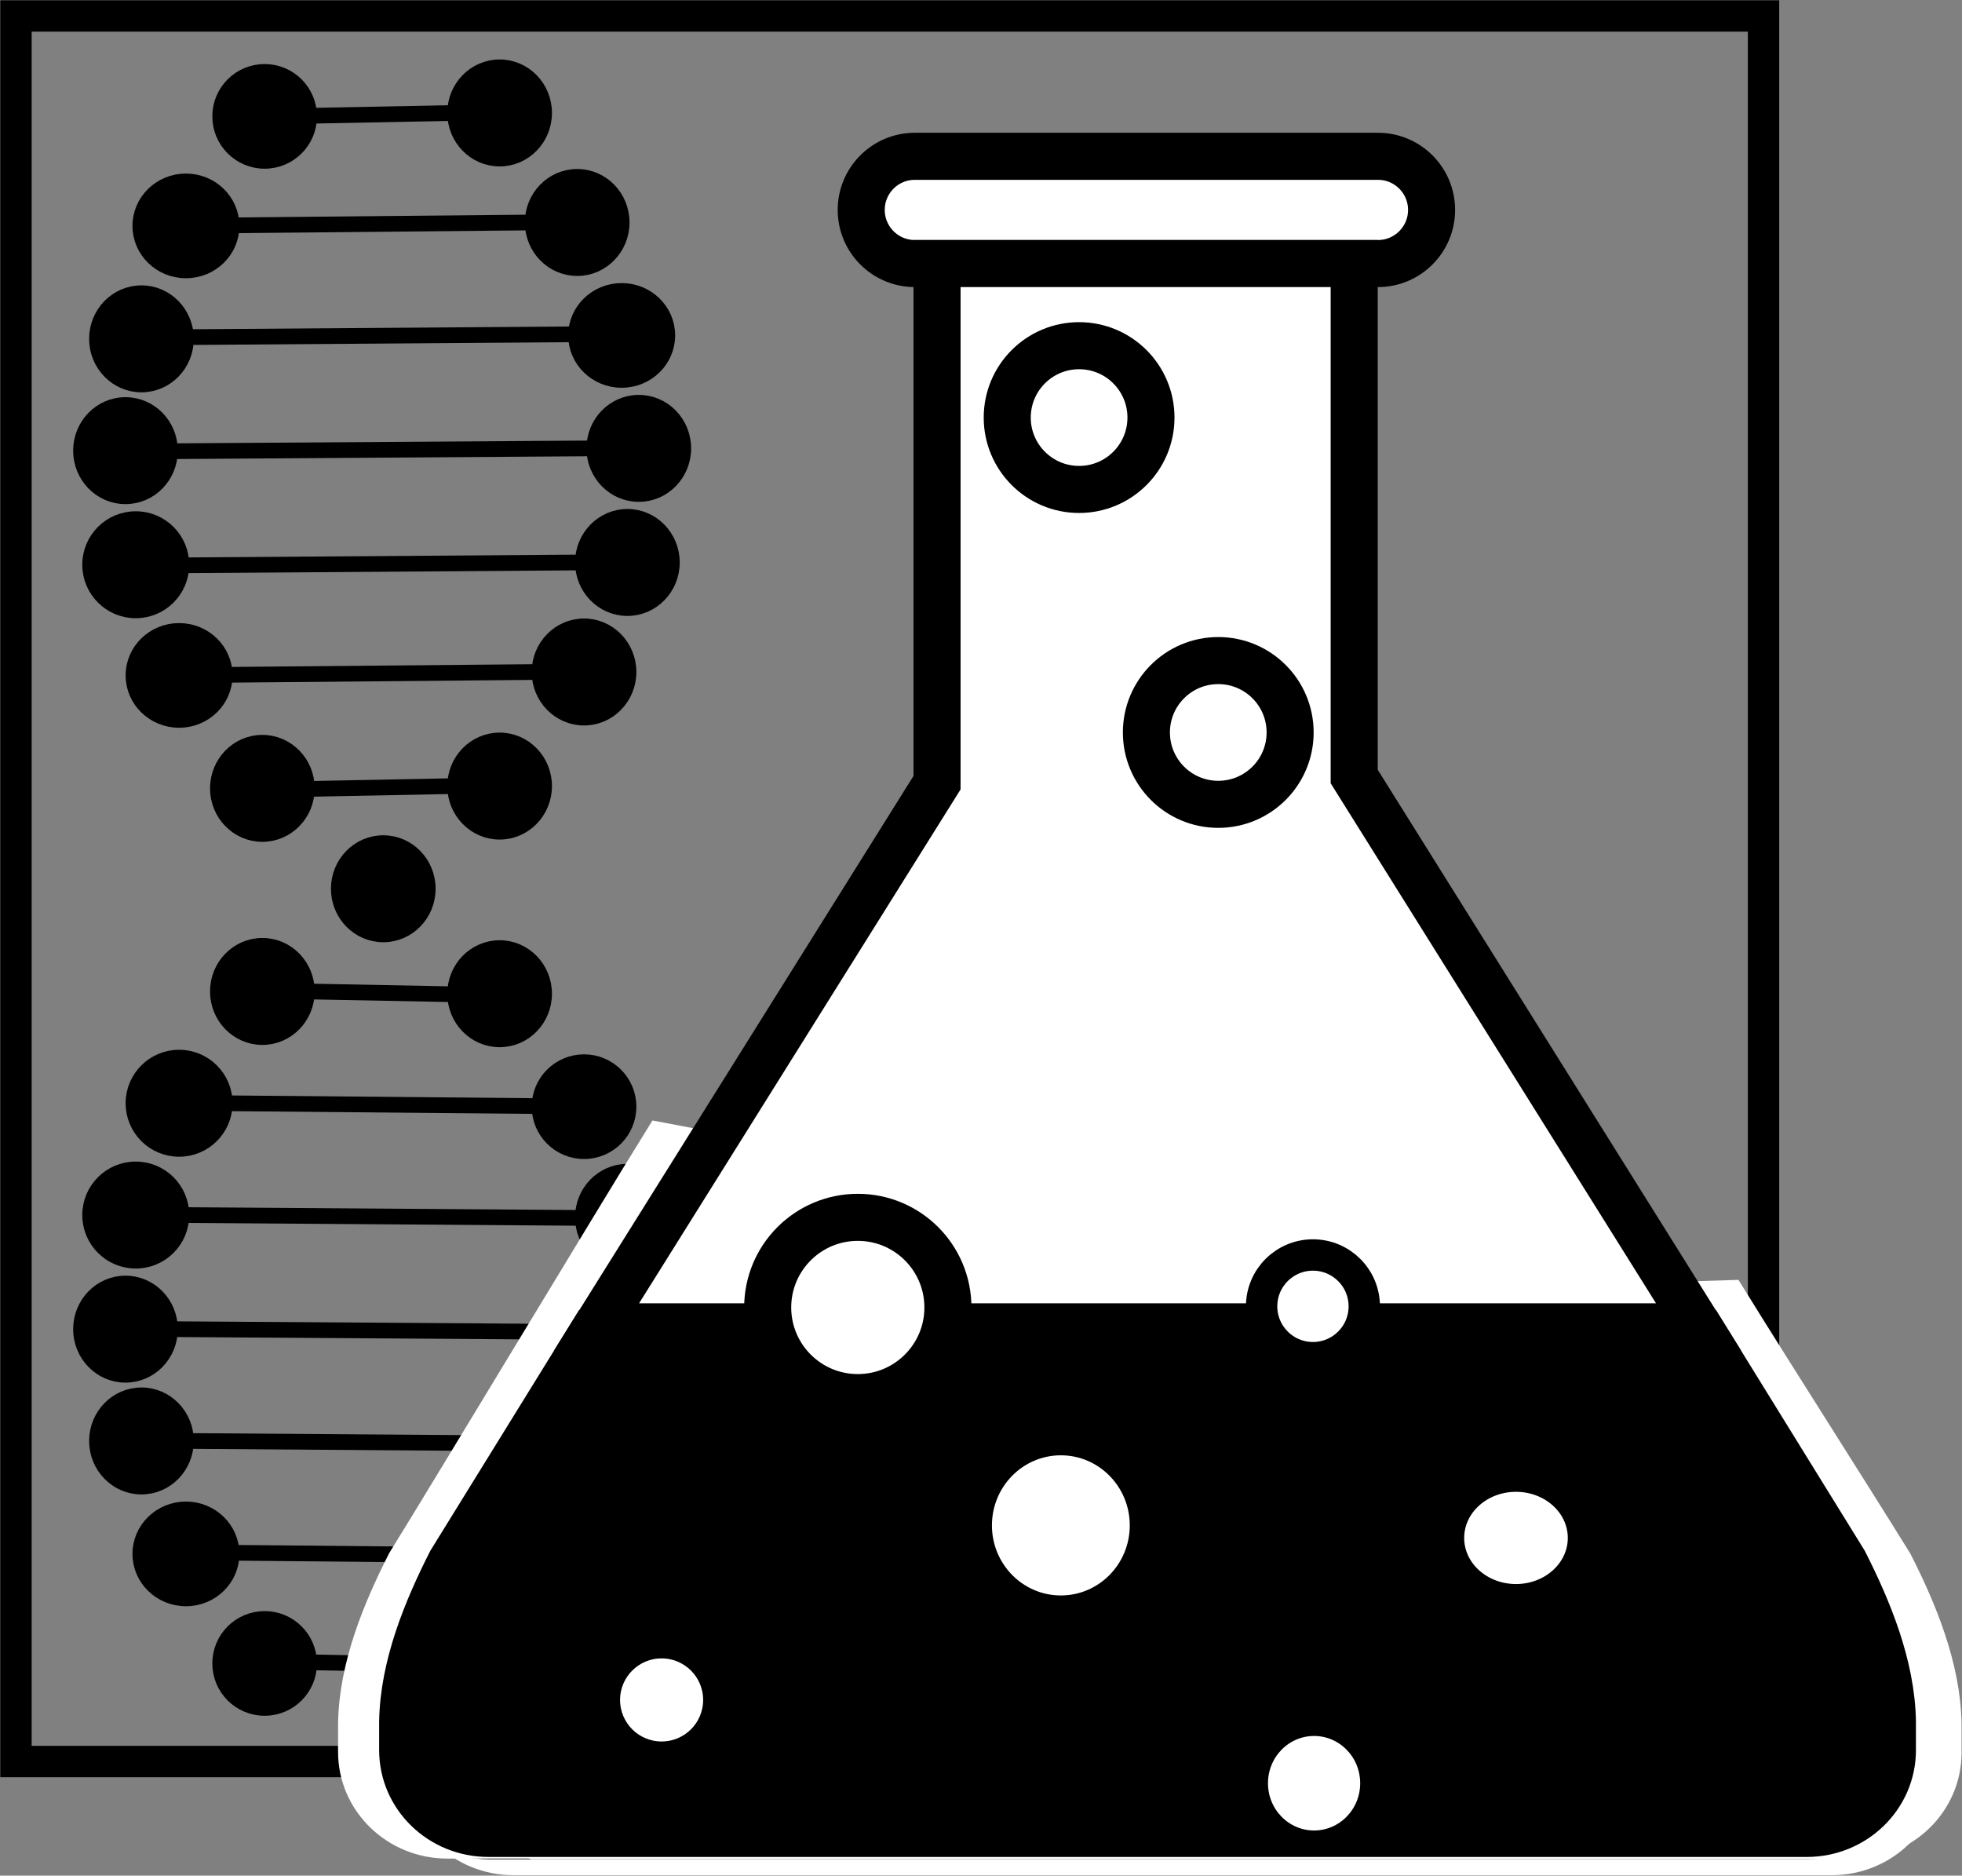 <svg width="860" height="822" xmlns="http://www.w3.org/2000/svg" xmlns:xlink="http://www.w3.org/1999/xlink" xml:space="preserve" overflow="hidden"><rect width="100%" height="100%" fill="#808080" stroke="none"/><defs><clipPath id="clip0"><rect x="3396" y="118" width="860" height="822"/></clipPath></defs><g clip-path="url(#clip0)" transform="translate(-3396 -118)"><rect x="3403" y="125" width="766" height="765" stroke="#000000" stroke-width="13.75" stroke-miterlimit="8" fill="none"/><path d="M3656.5 701.5C3656.5 690.454 3665.23 681.5 3676 681.5 3686.77 681.5 3695.5 690.454 3695.5 701.5 3695.5 712.546 3686.77 721.5 3676 721.5 3665.23 721.5 3656.5 712.546 3656.5 701.5Z" stroke="#000000" stroke-width="6.875" stroke-miterlimit="8" fill-rule="evenodd"/><path d="M3666.54 710.5 4153.46 710.5 4215.38 810.679C4225.75 831.163 4236.12 855.881 4236.5 880.599L4236.5 892.999C4236.5 913.158 4219.68 929.5 4198.93 929.5L3621.07 929.5C3600.32 929.5 3583.5 913.158 3583.5 892.999L3583.5 880.599C3583.88 855.881 3594.25 831.163 3604.62 810.679Z" stroke="#FFFFFF" stroke-width="20.625" stroke-miterlimit="8" fill="#FFFFFF" fill-rule="evenodd"/><path d="M0 0 64.815 1.25" stroke="#000000" stroke-width="6.875" stroke-miterlimit="8" fill="none" fill-rule="evenodd" transform="matrix(1 0 0 -1 3530.5 463.75)"/><path d="M0 0 138.12 1.25" stroke="#000000" stroke-width="6.875" stroke-miterlimit="8" fill="none" fill-rule="evenodd" transform="matrix(1 0 0 -1 3494.5 413.75)"/><path d="M0 0 176.056 1.25" stroke="#000000" stroke-width="6.875" stroke-miterlimit="8" fill="none" fill-rule="evenodd" transform="matrix(1 0 0 -1 3475.5 365.75)"/><path d="M0 0 185.621 1.25" stroke="#000000" stroke-width="6.875" stroke-miterlimit="8" fill="none" fill-rule="evenodd" transform="matrix(1 0 0 -1 3470.5 315.75)"/><path d="M0 0 63.958 1.25" stroke="#000000" stroke-width="6.875" stroke-miterlimit="8" fill="none" fill-rule="evenodd" transform="matrix(1 0 0 -1 3531.5 168.75)"/><path d="M0 0 132.023 1.25" stroke="#000000" stroke-width="6.875" stroke-miterlimit="8" fill="none" fill-rule="evenodd" transform="matrix(1 0 0 -1 3497.5 216.75)"/><path d="M0 20C-2.48262e-15 8.954 8.73-2.54628e-15 19.5-5.09256e-15 30.27-1.01851e-14 39 8.954 39 20 39 31.046 30.27 40 19.5 40 8.73 40-1.24131e-14 31.046 0 20Z" stroke="#000000" stroke-width="6.875" stroke-miterlimit="8" fill-rule="evenodd" transform="matrix(1 0 0 -1 3491.5 483.5)"/><path d="M0 19.5C-2.54628e-15 8.73 8.954-2.4826e-15 20-4.9652e-15 31.046-9.9304e-15 40 8.73 40 19.5 40 30.269 31.046 39 20 39 8.954 39-1.27314e-14 30.269 0 19.5Z" stroke="#000000" stroke-width="6.875" stroke-miterlimit="8" fill-rule="evenodd" transform="matrix(1 0 0 -1 3454.5 433.5)"/><path d="M0 20C-2.54628e-15 8.954 8.954-2.54626e-15 20-5.09252e-15 31.046-1.0185e-14 40 8.954 40 20 40 31.046 31.046 40 20 40 8.954 40-1.27314e-14 31.046 0 20Z" stroke="#000000" stroke-width="6.875" stroke-miterlimit="8" fill-rule="evenodd" transform="matrix(1 0 0 -1 3435.5 385.5)"/><path d="M0 20C-2.4826e-15 8.954 8.73-2.54626e-15 19.5-5.09252e-15 30.269-1.0185e-14 39 8.954 39 20 39 31.046 30.269 40 19.5 40 8.73 40-1.2413e-14 31.046 0 20Z" stroke="#000000" stroke-width="6.875" stroke-miterlimit="8" fill-rule="evenodd" transform="matrix(1 0 0 -1 3431.5 335.5)"/><path d="M3492.5 169C3492.5 158.23 3501.23 149.5 3512 149.5 3522.77 149.5 3531.5 158.23 3531.5 169 3531.5 179.769 3522.77 188.5 3512 188.5 3501.23 188.5 3492.5 179.769 3492.5 169Z" stroke="#000000" stroke-width="6.875" stroke-miterlimit="8" fill-rule="evenodd"/><path d="M3457.5 217C3457.5 206.231 3466.45 197.5 3477.5 197.5 3488.55 197.5 3497.5 206.231 3497.5 217 3497.5 227.77 3488.55 236.5 3477.5 236.5 3466.45 236.5 3457.5 227.77 3457.5 217Z" stroke="#000000" stroke-width="6.875" stroke-miterlimit="8" fill-rule="evenodd"/><path d="M3438.5 266.5C3438.5 255.454 3447.23 246.5 3458 246.5 3468.77 246.5 3477.5 255.454 3477.5 266.5 3477.5 277.546 3468.77 286.5 3458 286.5 3447.23 286.5 3438.5 277.546 3438.5 266.5Z" stroke="#000000" stroke-width="6.875" stroke-miterlimit="8" fill-rule="evenodd"/><path d="M0 0 171.323 1.25" stroke="#000000" stroke-width="6.875" stroke-miterlimit="8" fill="none" fill-rule="evenodd" transform="matrix(1 0 0 -1 3477.5 265.75)"/><path d="M0 20C-2.48262e-15 8.954 8.73-2.54628e-15 19.5-5.09256e-15 30.27-1.01851e-14 39 8.954 39 20 39 31.046 30.27 40 19.5 40 8.73 40-1.24131e-14 31.046 0 20Z" stroke="#000000" stroke-width="6.875" stroke-miterlimit="8" fill-rule="evenodd" transform="matrix(-1 0 0 1 3583.5 487.5)"/><path d="M0 20C-2.4826e-15 8.954 8.73-2.54628e-15 19.5-5.09256e-15 30.269-1.01851e-14 39 8.954 39 20 39 31.046 30.269 40 19.5 40 8.73 40-1.2413e-14 31.046 0 20Z" stroke="#000000" stroke-width="6.875" stroke-miterlimit="8" fill-rule="evenodd" transform="matrix(1 0 0 -1 3595.5 482.5)"/><path d="M0 20C-2.48262e-15 8.954 8.73-2.54626e-15 19.5-5.09252e-15 30.27-1.0185e-14 39 8.954 39 20 39 31.046 30.27 40 19.5 40 8.73 40-1.24131e-14 31.046 0 20Z" stroke="#000000" stroke-width="6.875" stroke-miterlimit="8" fill-rule="evenodd" transform="matrix(1 0 0 -1 3632.5 432.5)"/><path d="M0 20C-2.4826e-15 8.954 8.73-2.54628e-15 19.5-5.09256e-15 30.269-1.01851e-14 39 8.954 39 20 39 31.046 30.269 40 19.5 40 8.73 40-1.2413e-14 31.046 0 20Z" stroke="#000000" stroke-width="6.875" stroke-miterlimit="8" fill-rule="evenodd" transform="matrix(1 0 0 -1 3651.5 384.5)"/><path d="M0 20C-2.48262e-15 8.954 8.73-2.54626e-15 19.5-5.09252e-15 30.27-1.0185e-14 39 8.954 39 20 39 31.046 30.27 40 19.5 40 8.73 40-1.24131e-14 31.046 0 20Z" stroke="#000000" stroke-width="6.875" stroke-miterlimit="8" fill-rule="evenodd" transform="matrix(1 0 0 -1 3656.5 334.5)"/><path d="M3595.5 167.5C3595.5 156.454 3604.23 147.5 3615 147.5 3625.77 147.5 3634.5 156.454 3634.5 167.5 3634.5 178.546 3625.77 187.5 3615 187.5 3604.23 187.5 3595.5 178.546 3595.5 167.5Z" stroke="#000000" stroke-width="6.875" stroke-miterlimit="8" fill-rule="evenodd"/><path d="M3629.5 215.5C3629.5 204.454 3638.23 195.5 3649 195.5 3659.77 195.5 3668.5 204.454 3668.5 215.5 3668.5 226.546 3659.77 235.5 3649 235.5 3638.23 235.5 3629.5 226.546 3629.5 215.5Z" stroke="#000000" stroke-width="6.875" stroke-miterlimit="8" fill-rule="evenodd"/><path d="M3648.5 265C3648.5 254.23 3657.45 245.5 3668.5 245.5 3679.55 245.5 3688.5 254.23 3688.5 265 3688.5 275.77 3679.55 284.5 3668.5 284.5 3657.45 284.5 3648.5 275.77 3648.5 265Z" stroke="#000000" stroke-width="6.875" stroke-miterlimit="8" fill-rule="evenodd"/><path d="M3530.5 552.5 3595.32 553.75" stroke="#000000" stroke-width="6.875" stroke-miterlimit="8" fill="none" fill-rule="evenodd"/><path d="M3494.5 601.5 3632.62 602.75" stroke="#000000" stroke-width="6.875" stroke-miterlimit="8" fill="none" fill-rule="evenodd"/><path d="M3475.5 650.5 3651.56 651.75" stroke="#000000" stroke-width="6.875" stroke-miterlimit="8" fill="none" fill-rule="evenodd"/><path d="M3470.5 700.5 3656.12 701.75" stroke="#000000" stroke-width="6.875" stroke-miterlimit="8" fill="none" fill-rule="evenodd"/><path d="M3531.5 846.5 3595.46 847.75" stroke="#000000" stroke-width="6.875" stroke-miterlimit="8" fill="none" fill-rule="evenodd"/><path d="M3497.5 798.5 3629.52 799.75" stroke="#000000" stroke-width="6.875" stroke-miterlimit="8" fill="none" fill-rule="evenodd"/><path d="M3491.5 552.5C3491.5 541.454 3500.23 532.5 3511 532.5 3521.77 532.5 3530.5 541.454 3530.5 552.5 3530.5 563.546 3521.77 572.5 3511 572.5 3500.23 572.5 3491.5 563.546 3491.5 552.5Z" stroke="#000000" stroke-width="6.875" stroke-miterlimit="8" fill-rule="evenodd"/><path d="M3454.5 601.5C3454.5 590.454 3463.45 581.5 3474.5 581.5 3485.55 581.5 3494.5 590.454 3494.5 601.5 3494.5 612.546 3485.55 621.5 3474.5 621.5 3463.45 621.5 3454.5 612.546 3454.5 601.5Z" stroke="#000000" stroke-width="6.875" stroke-miterlimit="8" fill-rule="evenodd"/><path d="M3435.5 650.5C3435.5 639.454 3444.45 630.5 3455.5 630.5 3466.55 630.5 3475.5 639.454 3475.5 650.5 3475.5 661.546 3466.55 670.5 3455.5 670.5 3444.45 670.5 3435.5 661.546 3435.5 650.5Z" stroke="#000000" stroke-width="6.875" stroke-miterlimit="8" fill-rule="evenodd"/><path d="M3431.5 700.5C3431.5 689.454 3440.23 680.5 3451 680.5 3461.77 680.5 3470.5 689.454 3470.5 700.5 3470.5 711.546 3461.77 720.5 3451 720.5 3440.23 720.5 3431.5 711.546 3431.5 700.5Z" stroke="#000000" stroke-width="6.875" stroke-miterlimit="8" fill-rule="evenodd"/><path d="M0 19.5C-2.4826e-15 8.73 8.73-2.48262e-15 19.5-4.96525e-15 30.269-9.93049e-15 39 8.73 39 19.5 39 30.27 30.269 39 19.5 39 8.73 39-1.2413e-14 30.27 0 19.5Z" stroke="#000000" stroke-width="6.875" stroke-miterlimit="8" fill-rule="evenodd" transform="matrix(1 0 0 -1 3492.5 866.5)"/><path d="M0 19.5C-2.54628e-15 8.73 8.954-2.4826e-15 20-4.9652e-15 31.046-9.9304e-15 40 8.73 40 19.5 40 30.269 31.046 39 20 39 8.954 39-1.27314e-14 30.269 0 19.5Z" stroke="#000000" stroke-width="6.875" stroke-miterlimit="8" fill-rule="evenodd" transform="matrix(1 0 0 -1 3457.5 818.5)"/><path d="M0 20C-2.4826e-15 8.954 8.73-2.54628e-15 19.5-5.09256e-15 30.269-1.01851e-14 39 8.954 39 20 39 31.046 30.269 40 19.5 40 8.73 40-1.2413e-14 31.046 0 20Z" stroke="#000000" stroke-width="6.875" stroke-miterlimit="8" fill-rule="evenodd" transform="matrix(1 0 0 -1 3438.5 769.5)"/><path d="M3477.5 749.5 3648.82 750.75" stroke="#000000" stroke-width="6.875" stroke-miterlimit="8" fill="none" fill-rule="evenodd"/><path d="M3595.5 553.5C3595.5 542.454 3604.23 533.5 3615 533.5 3625.77 533.5 3634.5 542.454 3634.5 553.5 3634.5 564.546 3625.77 573.5 3615 573.5 3604.23 573.5 3595.5 564.546 3595.5 553.5Z" stroke="#000000" stroke-width="6.875" stroke-miterlimit="8" fill-rule="evenodd"/><path d="M3632.5 603C3632.5 592.23 3641.23 583.5 3652 583.5 3662.77 583.5 3671.5 592.23 3671.5 603 3671.5 613.77 3662.77 622.5 3652 622.5 3641.23 622.5 3632.5 613.77 3632.5 603Z" stroke="#000000" stroke-width="6.875" stroke-miterlimit="8" fill-rule="evenodd"/><path d="M3651.5 651.5C3651.5 640.454 3660.23 631.5 3671 631.5 3681.77 631.5 3690.5 640.454 3690.5 651.5 3690.5 662.546 3681.77 671.5 3671 671.5 3660.23 671.5 3651.5 662.546 3651.5 651.5Z" stroke="#000000" stroke-width="6.875" stroke-miterlimit="8" fill-rule="evenodd"/><path d="M3655.54 703.5 4142.46 703.5 4204.38 803.679C4214.75 824.163 4225.12 848.881 4225.5 873.599L4225.5 886C4225.5 906.158 4208.68 922.5 4187.93 922.5L3610.07 922.5C3589.32 922.5 3572.5 906.158 3572.5 886L3572.5 873.599C3572.88 848.881 3583.25 824.163 3593.62 803.679Z" stroke="#000000" stroke-width="20.625" stroke-miterlimit="8" fill-rule="evenodd"/><path d="M3773.5 210C3773.5 197.021 3784.02 186.5 3797 186.5L4000 186.5C4012.98 186.5 4023.5 197.021 4023.5 210L4023.5 210C4023.5 222.979 4012.98 233.5 4000 233.5L3797 233.5C3784.02 233.5 3773.5 222.979 3773.5 210Z" stroke="#000000" stroke-width="20.625" stroke-miterlimit="8" fill="#FFFFFF" fill-rule="evenodd"/><path d="M3687.02 620.5 4063.41 692.129 4152.39 689.398C4173.03 722.709 4203.75 770.657 4224.38 803.969 4234.75 824.403 4245.12 849.06 4245.5 873.718L4245.5 886.088C4245.5 906.198 4228.68 922.5 4207.93 922.5L3630.12 922.5 3628.62 922.207 3592.07 922.207C3571.32 922.207 3554.5 905.905 3554.5 885.795L3554.5 873.425C3554.88 848.767 3565.25 824.109 3575.62 803.675 3596.25 770.363 3666.38 653.812 3687.02 620.5Z" stroke="#FFFFFF" stroke-width="20.625" stroke-miterlimit="8" fill="#FFFFFF" fill-rule="evenodd"/><path d="M3806.73 233.5 3989.58 233.5 3989.58 458.307 4140.5 699.5 3657.5 699.5 3806.73 461.006Z" stroke="#000000" stroke-width="20.625" stroke-miterlimit="8" fill="#FFFFFF" fill-rule="evenodd"/><path d="M3837.5 301C3837.5 283.603 3851.6 269.5 3869 269.5 3886.4 269.5 3900.5 283.603 3900.5 301 3900.5 318.397 3886.4 332.5 3869 332.5 3851.6 332.5 3837.5 318.397 3837.5 301Z" stroke="#000000" stroke-width="20.625" stroke-miterlimit="8" fill="#FFFFFF" fill-rule="evenodd"/><path d="M3898.5 439C3898.5 421.603 3912.6 407.5 3930 407.5 3947.4 407.5 3961.5 421.603 3961.5 439 3961.5 456.397 3947.4 470.5 3930 470.5 3912.6 470.5 3898.5 456.397 3898.5 439Z" stroke="#000000" stroke-width="20.625" stroke-miterlimit="8" fill="#FFFFFF" fill-rule="evenodd"/><path d="M3655.54 702.5 4142.46 702.5 4204.38 802.679C4214.75 823.163 4225.12 847.881 4225.5 872.599L4225.5 885C4225.5 905.158 4208.68 921.5 4187.93 921.5L3610.07 921.5C3589.32 921.5 3572.5 905.158 3572.5 885L3572.5 872.599C3572.88 847.881 3583.25 823.163 3593.62 802.679Z" stroke="#000000" stroke-width="20.625" stroke-miterlimit="8" fill-rule="evenodd"/><path d="M3732.5 691C3732.5 669.185 3750.18 651.5 3772 651.5 3793.82 651.5 3811.5 669.185 3811.5 691 3811.5 712.815 3793.82 730.5 3772 730.5 3750.18 730.5 3732.5 712.815 3732.5 691Z" stroke="#000000" stroke-width="20.625" stroke-miterlimit="8" fill="#FFFFFF" fill-rule="evenodd"/><path d="M0 20C-2.4826e-15 8.954 8.73-2.54628e-15 19.5-5.09256e-15 30.269-1.01851e-14 39 8.954 39 20 39 31.046 30.269 40 19.5 40 8.73 40-1.2413e-14 31.046 0 20Z" stroke="#000000" stroke-width="6.875" stroke-miterlimit="8" fill-rule="evenodd" transform="matrix(1 0 0 -1 3595.5 868.5)"/><path d="M0 20C-2.4826e-15 8.954 8.73-2.54626e-15 19.5-5.09252e-15 30.269-1.0185e-14 39 8.954 39 20 39 31.046 30.269 40 19.5 40 8.73 40-1.2413e-14 31.046 0 20Z" stroke="#000000" stroke-width="6.875" stroke-miterlimit="8" fill-rule="evenodd" transform="matrix(1 0 0 -1 3629.5 820.5)"/><path d="M0 19.5C-2.54626e-15 8.73 8.954-2.4826e-15 20-4.9652e-15 31.046-9.9304e-15 40 8.73 40 19.5 40 30.269 31.046 39 20 39 8.954 39-1.27313e-14 30.269 0 19.5Z" stroke="#000000" stroke-width="6.875" stroke-miterlimit="8" fill-rule="evenodd" transform="matrix(1 0 0 -1 3648.5 770.5)"/><path d="M3828.5 786.5C3828.5 768.275 3843.05 753.5 3861 753.5 3878.95 753.5 3893.5 768.275 3893.5 786.5 3893.5 804.725 3878.95 819.5 3861 819.5 3843.05 819.5 3828.5 804.725 3828.5 786.5Z" stroke="#000000" stroke-width="4.583" stroke-miterlimit="8" fill="#FFFFFF" fill-rule="evenodd"/><path d="M4035.5 792C4035.5 779.574 4046.69 769.5 4060.5 769.5 4074.31 769.5 4085.5 779.574 4085.5 792 4085.5 804.426 4074.31 814.5 4060.5 814.5 4046.69 814.5 4035.5 804.426 4035.5 792Z" stroke="#000000" stroke-width="4.583" stroke-miterlimit="8" fill="#FFFFFF" fill-rule="evenodd"/><path d="M3665.5 863C3665.5 851.678 3674.68 842.5 3686 842.5 3697.32 842.5 3706.5 851.678 3706.5 863 3706.5 874.322 3697.32 883.5 3686 883.5 3674.68 883.5 3665.5 874.322 3665.5 863Z" stroke="#000000" stroke-width="4.583" stroke-miterlimit="8" fill="#FFFFFF" fill-rule="evenodd"/><path d="M3949.5 899.5C3949.5 886.798 3959.57 876.5 3972 876.5 3984.43 876.5 3994.5 886.798 3994.5 899.5 3994.5 912.203 3984.43 922.5 3972 922.5 3959.57 922.5 3949.5 912.203 3949.5 899.5Z" stroke="#000000" stroke-width="4.583" stroke-miterlimit="8" fill="#FFFFFF" fill-rule="evenodd"/><path d="M3949 690.5C3949 678.073 3959.07 668 3971.5 668 3983.93 668 3994 678.073 3994 690.5 3994 702.926 3983.93 713 3971.5 713 3959.07 713 3949 702.926 3949 690.5Z" stroke="#000000" stroke-width="13.75" stroke-miterlimit="8" fill="#FFFFFF" fill-rule="evenodd"/></g></svg>